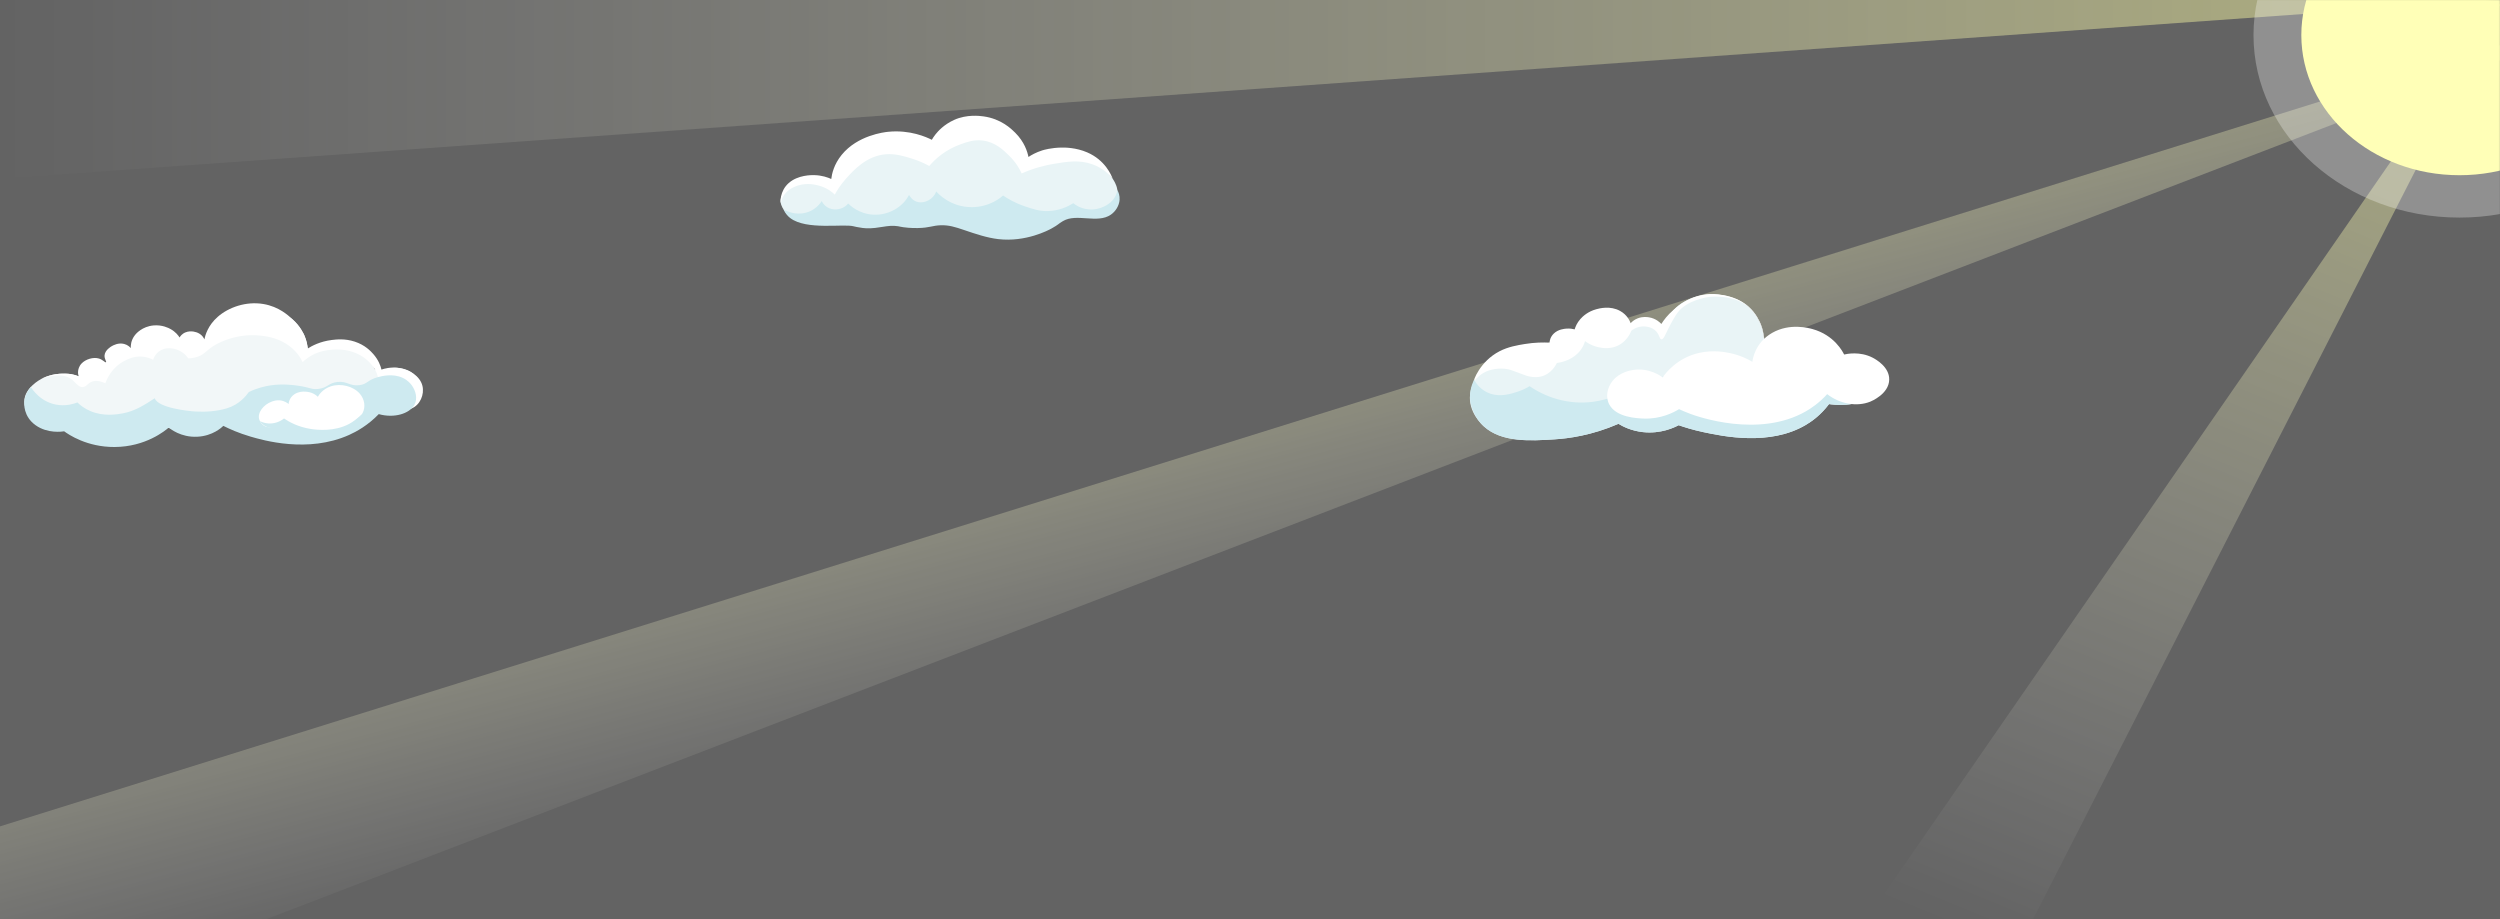 <svg width="2021" height="743" viewBox="0 0 2021 743" fill="none" xmlns="http://www.w3.org/2000/svg">
<rect x="0" y="0" width="2021" height="743" fill="#333333" stroke="none"/>
<g clip-path="url(#clip0_14_1736)">
<rect width="2021" height="743" fill="#636363"/>
<g opacity="0.49">
<path d="M2187.5 -15.44L3.154 824.698L-40.555 680.705L2187.5 -15.44Z" fill="url(#paint0_linear_14_1736)"/>
<path d="M2022.72 0.478L1520.25 726.891L1629.08 771.428L2022.72 0.478Z" fill="url(#paint1_linear_14_1736)"/>
<path d="M2021 -0.053L-0.001 144.461L-0.001 -0.053H2021Z" fill="url(#paint2_linear_14_1736)"/>
</g>
<path d="M899.231 168.84C894.744 173.371 888.305 174.629 885.995 174.964C879.467 175.911 877.908 173.554 870.379 174.526C865.419 175.167 861.683 176.761 858.203 178.244C853.162 180.393 852.316 181.564 847.35 183.93C847.35 183.93 841.889 186.534 834.644 188.522C821.688 192.079 802.458 190.538 786.413 184.037C775.65 179.677 773.606 176 766.59 176.56C759.648 177.115 757.28 181.067 747.049 181.71C740.892 182.097 736.208 181.015 734.824 180.668C732.416 180.066 731.971 179.622 730.435 179.163C721.41 176.468 714.411 183.856 703.259 183.24C699.048 183.009 697.802 181.83 692.694 180.244C670.077 173.218 656.693 184.545 642.416 177.103C635.791 173.649 630.147 167.082 631.143 161.062C632.505 152.843 646.019 146.446 656.795 147.009C665.077 147.442 667.66 151.771 673.523 150.314C679.307 148.875 680.015 143.86 686.397 136.89C692.061 130.706 699.324 126.115 704.483 123.972C724.866 115.51 744.91 131.781 756.598 123.466C762.428 119.318 758.195 114.733 766.014 107.062C775.315 97.939 788.893 96.983 789.644 96.94C790.576 96.886 805.132 96.227 815.164 104.654C819.764 108.518 821.855 112.736 823.356 115.862C828.138 125.807 824.698 129.66 828.292 132.314C835.153 137.383 848.557 123.976 869.054 126.628C885.165 128.714 895.225 139.372 896.593 140.866C901.356 146.062 902.592 150.515 902.857 151.538C903.452 153.835 905.656 162.355 899.231 168.84Z" fill="#E9F4F6"/>
<path d="M815.957 126.012C821.325 131.312 824.274 136.575 825.909 140.209C836.359 135.584 845.578 133.505 851.713 132.482C862.566 130.673 872.589 129.001 883.197 132.848C891.864 135.992 896.995 141.398 899.497 144.516C898.419 141.617 893.49 129.498 878.921 123.19C869.823 119.251 860.857 119.233 857.842 119.296C849.775 119.464 843.936 121.139 842.585 121.567C837.524 123.171 833.794 125.304 831.407 126.897C830.579 122.75 828.227 114.729 820.584 107.175C817.609 104.234 809.419 96.085 795.115 94.09C792.114 93.671 781.59 92.324 771.445 96.885C762.954 100.701 758.179 106.224 756.346 108.515C754.944 110.269 753.956 111.843 753.29 113.012C749.018 110.856 735.646 104.739 717.942 106.548C714.695 106.88 693.267 109.365 680.394 125.198C674.17 132.854 672.508 140.477 671.985 144.687C669.428 143.527 664.527 141.678 658.089 141.567C656.164 141.533 645.018 141.342 637.548 148.017C630.127 154.649 630.888 163.987 631.162 164.04C631.36 164.079 631.582 159.761 635.509 155.636C639.188 151.773 644.024 150.281 645.428 149.865C652.807 147.675 659.303 149.324 661.822 149.998C668.843 151.872 673.081 155.576 674.854 157.338C676.455 154.307 679.232 149.667 683.739 144.614C689.817 137.799 700.485 125.842 716.317 124.694C724.059 124.132 731.032 126.302 737.168 128.21C743.236 130.096 747.957 132.385 751.212 134.187C755.881 128.693 764.054 121.064 776.831 116.526C782.243 114.605 787.558 112.782 794.304 113.59C804.629 114.824 811.261 121.374 815.957 126.012Z" fill="white"/>
<path d="M849.976 184.763C856.198 181.321 854.988 181.271 859.323 178.709C870.373 172.178 887.112 181.066 897.995 173.558C901.95 170.828 904.716 166.22 905.074 161.606C905.342 158.145 904.201 155.341 903.345 153.71C903.05 155.442 902.019 159.812 897.689 163.641C896.899 164.339 889.997 170.236 879.838 169.235C873.332 168.594 869.111 165.482 867.64 164.284C863.703 166.758 856.387 170.481 846.816 170.633C839.829 170.746 834.581 168.851 828.611 166.841C820.599 164.143 814.703 160.667 810.898 158.048C809.34 159.455 800.366 167.283 785.969 167.456C768.005 167.672 757.71 155.771 756.88 154.776C754.542 161.104 747.697 164.486 742.266 163.386C737.424 162.406 735.194 158.162 734.879 157.538C729.692 167.687 718.131 174.056 706.257 173.558C694.343 173.06 686.988 165.851 685.667 164.51C682.694 168.278 677.306 170.063 672.443 168.997C666.552 167.704 664.468 162.89 664.306 162.498C663.938 163.086 659.029 171.425 648.091 172.542C640.3 173.338 634.577 169.948 633.291 169.144C634.995 173.008 637.355 175.166 638.877 176.316C652.01 186.239 681.697 180.758 690.006 182.924C690.562 183.07 693.397 183.789 697.393 184.301C698.192 184.403 699.069 184.478 700.149 184.524C710.807 184.971 717.354 181.46 726.019 182.894C727.495 183.139 727.927 183.36 730.238 183.685C731.567 183.873 736.059 184.462 741.93 184.354C751.687 184.175 753.872 182.28 760.492 182.101C767.035 181.923 771.806 183.367 779.556 186.008C788.512 189.059 797.768 192.213 806.971 193.296C829.26 195.919 847.764 185.987 849.976 184.763Z" fill="#CEEAF0"/>
<path d="M193.065 262.371C201.639 257.909 210.349 253.855 219.378 250.292C212.565 248.831 207.039 249.076 206.432 249.111C205.148 249.185 188.202 250.364 178.583 261.041C174.212 265.894 172.552 271.367 171.062 274.638C178.766 271.551 185.834 266.133 193.065 262.371Z" fill="#F2F7F8"/>
<path d="M332.479 300.881C328.601 298.343 324.508 297.751 322.769 297.516C312.894 296.183 307.806 301.362 303.798 299.07C300.799 297.355 303.238 294.276 300.228 288.674C299.898 288.057 295.914 280.931 286.711 278.067C279.086 275.695 271.992 277.527 269.128 278.267C258.301 281.064 255.008 287.117 251.231 285.753C247.884 284.546 249.593 279.563 246.168 271.412C245.463 269.736 242.592 263.312 236.512 258.203C232.808 255.091 228.579 253.032 224.486 251.672C208.37 257.673 193.203 265.285 178.987 274.02C163.261 283.681 144.735 278.121 126.552 279.56C114.014 280.552 103.378 285.916 93.574 292.105C89.059 294.955 86.737 297.908 83.137 301.403C82.232 302.28 80.69 304.042 79.086 304.387C75.464 305.17 69.763 302.856 65.278 300.958C66.314 303.569 68.256 304.91 67.769 305.38C67.221 305.908 64.617 304.349 60.974 303.274C56.591 301.981 52.873 302.05 50.559 302.058C48.786 302.065 41.523 302.221 34.395 305.779C34.243 305.854 34.018 305.968 33.73 306.118C32.301 306.864 19.577 313.775 19.634 324.684C19.666 331.029 24.015 337.042 29.596 340.3C36.009 344.044 39.737 341.635 52.487 345.833C60.063 348.328 59.186 349.322 66.145 351.472C76.385 354.634 85.309 354.651 90.526 354.621C97.075 354.584 104.636 354.542 113.523 351.794C123.384 348.746 129.178 344.13 136.654 346.016C138.62 346.512 138.712 347.012 141.827 347.79C143.461 348.197 148.98 349.473 156.236 349.017C168.294 348.259 171.085 343.601 179.267 342.947C188.726 342.191 193.617 348.695 202.629 351.759C234.401 362.555 279.486 356.546 292.541 338.915C295.074 335.494 295.528 332.815 299.721 330.194C309.886 323.843 321.403 330.585 332.077 324.144C333.1 323.527 339.298 319.662 339.862 313.458C340.514 306.292 333.171 301.332 332.479 300.881Z" fill="#F2F7F8"/>
<path d="M332.719 330.204C323.26 334.051 305.318 328.12 301.243 330.917C300.103 331.7 299.208 332.599 299.208 332.599C297.477 334.458 297.438 336.183 292.614 340.602C284.665 347.88 275.494 351.272 275.123 350.842C274.579 350.213 285.043 346.029 293.915 336.096C297.726 331.831 310.613 317.404 304.655 301.976C301.055 292.655 292.452 287.828 290.849 286.957C275.811 278.807 259.107 284.276 257.946 284.677C251.217 286.991 246.878 290.561 244.619 292.729C243.241 289.722 239.66 283.153 231.353 277.928C223.045 272.702 214.643 271.734 210.077 271.261C194.396 269.637 182.175 274.892 178.66 276.453C168.641 280.904 167.081 284.95 161.928 287.494C160.648 288.126 159.014 288.711 157.019 289.144C155.006 289.58 153.285 289.679 152.144 289.694C147.613 282.818 138.6 279.999 132.009 282.252C125.909 284.337 124.029 290.033 123.78 290.836C122.02 289.914 118.826 288.525 114.603 288.26C108.423 287.871 103.859 290.123 101.168 291.451C90.252 296.837 86.287 306.664 85.165 309.865C82.577 308.606 78.943 307.347 75.359 308.209C70.939 309.272 70.259 312.677 66.929 312.91C62.734 313.202 60.98 307.996 55.728 305.288C51.928 303.329 45.454 302.246 33.73 306.121C37.005 304.52 43.006 302.124 50.56 302.062C52.92 302.041 56.662 301.877 60.974 303.277C62.091 303.639 62.986 304.018 63.606 304.305C63.276 303.299 62.904 301.678 63.174 299.709C63.286 298.893 63.684 296.263 65.918 293.876C69.187 290.383 75.395 288.468 79.972 289.836C83.255 290.819 84.919 293.259 85.652 292.848C86.38 292.439 84.29 290.272 84.519 287.283C84.846 283.004 89.688 280.2 90.362 279.821C91.604 279.124 95.703 276.821 100.409 278.059C103.382 278.84 105.089 280.639 105.745 281.419C105.641 279.769 105.625 275.215 109.203 270.742C109.891 269.88 114.842 263.91 124.129 263.082C131.177 262.453 136.34 265.178 137.766 265.954C142.048 268.288 144.228 271.308 145.165 272.829C145.657 271.964 147.002 269.917 149.831 268.734C154.649 266.719 159.43 268.827 159.978 269.08C163.588 270.747 164.893 273.557 165.224 274.352C165.936 270.877 168.146 263.032 176.008 256.132C184.771 248.442 198.859 243.4 212.884 245.753C225.551 247.877 233.16 255.049 236.51 258.208C242.746 264.087 245.488 269.858 246.166 271.417C247.944 275.498 248.585 279.119 248.822 281.704C252.258 279.528 258.823 276.03 268.026 274.866C271.913 274.375 278.863 273.569 286.792 276.179C295.169 278.936 299.693 283.877 301.663 286.087C306.085 291.05 307.715 295.963 308.379 298.77C310.863 297.927 316.271 296.436 322.769 297.521C330.408 298.797 339.424 303.609 341.48 311.849C343.241 318.911 339.607 327.404 332.719 330.204Z" fill="white"/>
<path d="M325.649 305.502C317.515 301.659 308.401 304.096 305.558 304.855C296.785 307.201 297.176 310.578 290.41 311.378C282.587 312.303 280.82 307.935 272.824 308.777C265.471 309.55 264.998 313.516 257.218 314.431C251.816 315.067 251.018 313.278 241.313 311.857C237.295 311.269 228.447 310.036 218.286 311.604C214.217 312.233 208.107 313.591 201.199 316.879C198.907 319.916 193.779 326.894 183.448 330.067C175.584 332.481 166.47 333.134 158.204 332.683C152.372 332.364 127.698 329.762 125.101 321.925C117.292 327.07 109.178 332.354 99.287 334.155C94.37 335.05 83.862 336.853 73.151 332.347C68.035 330.196 64.615 327.33 62.592 325.322C59.753 326.443 54.559 328.045 48.175 327.488C32.924 326.155 25.495 313.767 24.935 312.795C23.277 314.721 20.178 318.89 19.638 324.684C19.496 326.199 18.743 336.631 28.839 343.793C38.564 350.691 50.403 348.915 51.873 348.672C55.442 351.274 70.273 361.477 92.627 361.36C117.858 361.228 133.638 348.047 136.429 345.632C137.675 346.69 146.162 353.659 159.367 353.063C171.976 352.495 179.344 345.461 180.55 344.272C185.398 346.724 192.856 350.104 202.504 352.936C212.374 355.833 248.934 366.561 282.22 351.6C288.178 348.922 297.335 343.935 306.193 334.768C318.688 338.313 330.988 334.371 334.941 327.411C337.898 322.205 335.98 315.674 332.849 311.447C331.999 310.306 329.855 307.489 325.649 305.502Z" fill="#CEEAF0"/>
<path d="M293.185 333.767C292.777 334.572 291.555 336.682 285.887 340.845C281.583 344.007 276.365 347.84 268.217 350.483C264.053 351.833 246.168 357.633 236.401 351.078C231.755 347.961 231.303 343.633 226.668 343.166C222.493 342.745 220.34 346.065 216.149 345.241C212.744 344.572 210.516 341.663 209.712 339.534C207.535 333.762 213.241 326.883 219.825 324.609C221.008 324.2 223.344 323.325 226.396 323.652C230.107 324.047 232.496 325.924 233.314 326.629C233.361 325.88 233.718 321.547 238.051 318.688C243.984 314.773 251.564 317.456 251.909 317.583C254.407 318.509 256.033 319.879 256.934 320.778C257.719 319.388 260.715 314.525 267.387 312.327C275.651 309.604 285.615 312.266 290.798 318.179C294.843 322.795 295.614 328.979 293.185 333.767Z" fill="white"/>
<path d="M292.57 334.938C292.732 335.064 288.485 340.201 282.336 344.432C267.306 354.774 243.11 359.006 234.978 351.967C232.559 349.873 232.273 347.396 228.594 346.107C224.163 344.554 220.772 346.811 216.145 345.24C213.103 344.205 211.232 342.096 210.106 340.414C211.476 341.118 213.966 342.168 217.268 342.336C224.09 342.681 228.77 338.972 229.606 338.286C233.43 340.904 240.855 345.201 251.469 346.814C256.54 347.586 270.439 349.026 282.236 342.691C288.302 339.437 292.414 334.817 292.57 334.938Z" fill="#CEEAF0"/>
<path d="M1512.4 320.342C1500.09 329.477 1482.85 327.305 1478.59 326.668C1471.9 335.524 1464.68 340.638 1459.82 343.507C1430.65 360.749 1392.86 352.706 1377.11 349.354C1368.41 347.502 1361.48 345.297 1357.02 343.735C1353.63 345.549 1342.63 350.917 1328.09 349.312C1318.6 348.266 1311.81 344.717 1308.37 342.612C1286.78 351.998 1267.93 354.467 1256.51 355.179C1237.62 356.356 1214.31 357.914 1199.53 344.677C1197.8 343.133 1186.8 332.961 1188.41 318.895C1188.71 316.228 1190.45 304.826 1201.47 298.482C1208.9 294.204 1217.12 294.202 1219.07 294.201C1221.7 294.199 1225.46 294.195 1229.91 295.601C1233.7 296.796 1236.4 298.511 1236.97 297.942C1237.53 297.393 1235.1 295.732 1234.17 292.392C1233.9 291.416 1233.04 288.455 1234.67 286.057C1237.34 282.125 1244.32 282.242 1245.17 282.263C1251.02 282.408 1254.54 285.541 1255.76 284.46C1256.69 283.634 1254.57 281.864 1254.64 278.406C1254.65 277.855 1254.77 274.216 1257.74 271.623C1260.71 269.034 1265.27 268.441 1268.72 269.085C1273.38 269.957 1274.88 272.882 1276.83 272.197C1278.89 271.476 1277.8 268.035 1279.49 263.24C1279.99 261.807 1282.29 254.974 1288.83 252.376C1296.34 249.393 1303.96 252.868 1305.06 253.386C1312.64 256.977 1314.57 263.826 1318.03 263.165C1320.14 262.763 1319.76 260.288 1322.94 258.752C1326.2 257.179 1330.62 257.843 1333.52 259.204C1339.74 262.111 1339.43 268.379 1342.12 268.491C1345.49 268.632 1345.84 258.767 1353.01 250.62C1363.16 239.095 1380.84 237.942 1382.18 237.872C1383.33 237.811 1401.23 237.099 1413.45 247.978C1419.74 253.573 1422.66 260.575 1423.38 262.401C1426.86 271.281 1425.03 276.682 1428.5 278.02C1432.43 279.531 1435.93 272.981 1447.25 270.024C1450.24 269.242 1457.66 267.305 1465.59 269.941C1475.15 273.124 1479.23 280.897 1479.57 281.569C1482.65 287.676 1480.07 291.003 1483.18 292.89C1487.33 295.41 1492.69 289.824 1502.98 291.346C1504.79 291.614 1509.05 292.29 1513.07 295.074C1513.79 295.572 1521.39 301.015 1520.63 308.795C1520.06 314.655 1515.08 318.352 1512.4 320.342Z" fill="#E9F4F6"/>
<path d="M1513.18 294.953C1511.92 294.05 1508.12 291.948 1503.01 291.192C1497.59 290.388 1493.54 291.541 1490.3 292.466C1487.33 293.308 1485.19 293.92 1483.28 292.761C1481.75 291.832 1481.66 290.562 1481.53 288.64C1481.4 286.793 1481.24 284.497 1479.73 281.506C1479.3 280.642 1475.21 272.975 1465.65 269.796C1457.67 267.14 1450.33 269.056 1447.2 269.875C1441.38 271.393 1437.59 273.877 1434.81 275.691C1432.16 277.429 1430.4 278.578 1428.58 277.877C1426.75 277.174 1426.46 275.285 1425.99 272.157C1425.6 269.565 1425.11 266.337 1423.55 262.35C1422.53 259.758 1419.52 253.158 1413.58 247.868C1401.2 236.849 1382.94 237.674 1382.17 237.714C1366.94 238.505 1357.35 246.711 1352.87 250.524C1347.97 254.695 1344.89 258.913 1343.04 261.895C1342.12 260.88 1338.78 257.454 1333 256.52C1331.69 256.309 1328.04 255.765 1323.99 257.315C1320.89 258.499 1319.05 260.333 1318.22 261.291C1317.6 259.569 1315.52 254.576 1309.68 251.35C1301.69 246.933 1292.93 249.305 1290.5 249.96C1283.61 251.827 1279.45 255.776 1277.57 257.911C1274.76 261.115 1273.53 264.285 1272.95 266.26C1271.52 265.886 1269.15 265.432 1266.25 265.664C1264.55 265.799 1259.68 266.187 1256.09 269.64C1253.16 272.458 1252.72 275.74 1252.63 276.994C1247.63 276.741 1240.62 276.775 1232.47 278.127C1226.86 279.055 1219.34 280.278 1212.22 283.951C1196.32 292.154 1190.6 308.244 1191.43 308.701C1191.92 308.969 1194.22 303.524 1201.33 300.376C1207.1 297.821 1215.37 297.074 1221.62 299.199C1222.79 299.6 1227.72 301.4 1231.28 302.726C1233.7 303.622 1234.16 303.82 1235.08 304.048C1236.85 304.484 1240.85 305.426 1245.31 304.466C1254.15 302.562 1258.01 294.636 1258.58 293.43C1261.05 293.108 1269.51 291.737 1275.8 285.301C1279.31 281.705 1280.73 277.965 1281.35 275.738C1283.03 277.021 1285.95 278.929 1290.11 280.157C1292.04 280.726 1297.92 282.386 1304.28 280.721C1314.76 277.976 1318.42 268.331 1318.77 267.354C1319.57 266.695 1323.27 263.808 1328.84 263.877C1330.12 263.894 1334.09 264.1 1337.38 266.534C1341.74 269.77 1341.23 274.229 1343.1 274.338C1344.87 274.439 1346.23 270.536 1349.06 264.893C1351.61 259.82 1354.51 255.025 1355.98 252.982C1363.58 242.474 1380.3 240.224 1381.75 240.045C1383.44 239.838 1401.17 237.898 1413.32 248.086C1415.42 249.845 1420.43 255.376 1423.21 262.453C1424.76 266.411 1425.25 269.621 1425.64 272.201C1426.11 275.325 1426.42 277.389 1428.43 278.163C1430.45 278.94 1432.37 277.681 1435.03 275.94C1437.78 274.141 1441.55 271.676 1447.3 270.174C1450.4 269.364 1457.65 267.47 1465.52 270.088C1474.94 273.221 1478.98 280.781 1479.41 281.633C1480.89 284.572 1481.05 286.841 1481.17 288.662C1481.31 290.602 1481.41 292.005 1483.08 293.018C1485.13 294.267 1487.46 293.602 1490.41 292.763C1493.62 291.849 1497.62 290.711 1502.95 291.5C1504.58 291.741 1508.9 292.381 1512.96 295.197C1520.16 300.192 1520.39 308.799 1520.45 308.784C1520.51 308.766 1520.5 300.202 1513.18 294.953Z" fill="white"/>
<path d="M1517.52 300.367C1512.8 297.922 1506.14 305.922 1495.49 309.118C1479.89 313.796 1463.44 315.743 1446.5 315.09C1432.96 314.567 1418.44 313.5 1405.5 309.816C1392.51 306.115 1381.48 299.156 1367.2 299.837C1339.76 301.144 1318.17 318.969 1292 324.122C1272.17 328.025 1252.06 322.863 1236.52 312.195C1234.35 313.519 1231.02 315.299 1226.62 316.715C1221.29 318.431 1213.11 321.062 1204.74 318.233C1196.7 315.512 1192.9 309.243 1191.67 306.952C1190.13 310.069 1187.83 315.879 1188.45 323.188C1188.45 323.188 1189.49 335.401 1199.53 344.679C1213.94 357.994 1237.93 356.34 1256.51 355.181C1267.94 354.469 1286.78 352 1308.37 342.614C1311.81 344.719 1318.6 348.266 1328.09 349.314C1342.63 350.92 1353.63 345.551 1357.02 343.737C1361.48 345.297 1368.41 347.502 1377.11 349.356C1392.86 352.708 1430.65 360.751 1459.82 343.509C1464.68 340.64 1471.9 335.528 1478.59 326.67C1482.85 327.307 1500.09 329.479 1512.4 320.344C1514.98 318.426 1520.12 314.677 1520.63 308.793C1520.69 308.118 1521.13 302.24 1517.52 300.367Z" fill="#CEEAF0"/>
<path d="M1373.73 285.242C1385.18 282.69 1395.09 284.709 1398.68 285.478C1406.88 287.233 1412.95 290.296 1416.63 292.495C1416.83 290.655 1418.61 277.052 1432.68 269.058C1446.95 260.949 1462.28 265.201 1465.27 266.029C1482.88 270.915 1489.77 284.502 1490.79 286.595C1492.95 286.093 1503.5 283.852 1513.75 289.095C1516.5 290.507 1527.48 296.678 1527.24 306.948C1526.98 318.491 1512.8 324.354 1511.83 324.738C1501.02 329.032 1487.33 326.6 1477.09 318.62C1470.69 325.693 1464.27 329.983 1459.94 332.478C1421.77 354.43 1371.9 336.601 1366.48 334.587C1362.48 333.095 1359.32 331.674 1357.36 330.754C1353.17 333.317 1342.72 338.919 1328.71 338.365C1323.37 338.154 1306.58 337.488 1300.96 327.02C1297.57 320.71 1299.48 313.14 1303.56 307.974C1309.17 300.884 1318 299.417 1320.39 299.056C1333.19 297.117 1342.72 304.044 1344.08 305.064C1346.32 301.852 1355.67 289.264 1373.73 285.242Z" fill="white"/>
<mask id="mask0_14_1736" style="mask-type:luminance" maskUnits="userSpaceOnUse" x="1293" y="0" width="728" height="645">
<path d="M1293 0H2020.96V644.797H1293V0Z" fill="white"/>
</mask>
<g mask="url(#mask0_14_1736)">
<path d="M1988.27 141.645C1917.64 141.645 1860.39 90.93 1860.39 28.371C1860.39 -34.189 1917.64 -84.903 1988.27 -84.903C2058.9 -84.903 2116.16 -34.189 2116.16 28.371C2116.16 90.93 2058.9 141.645 1988.27 141.645Z" fill="#FFFF99"/>
<path opacity="0.29" d="M1988.27 175.892C1896.29 175.892 1821.73 109.845 1821.73 28.371C1821.73 -53.102 1896.29 -119.149 1988.27 -119.149C2080.26 -119.149 2154.82 -53.102 2154.82 28.371C2154.82 109.845 2080.26 175.892 1988.27 175.892Z" fill="white"/>
</g>
</g>
<defs>
<linearGradient id="paint0_linear_14_1736" x1="1028.49" y1="163.811" x2="1124.9" y2="526.527" gradientUnits="userSpaceOnUse">
<stop stop-color="#FFFF99"/>
<stop offset="1" stop-color="white" stop-opacity="0"/>
</linearGradient>
<linearGradient id="paint1_linear_14_1736" x1="1954.31" y1="-27.519" x2="1627.6" y2="770.824" gradientUnits="userSpaceOnUse">
<stop stop-color="#FFFF99"/>
<stop offset="1" stop-color="white" stop-opacity="0"/>
</linearGradient>
<linearGradient id="paint2_linear_14_1736" x1="2021" y1="72.204" x2="0.001" y2="72.204" gradientUnits="userSpaceOnUse">
<stop stop-color="#FFFF99"/>
<stop offset="1" stop-color="white" stop-opacity="0"/>
</linearGradient>
<clipPath id="clip0_14_1736">
<rect width="2021" height="743" fill="white"/>
</clipPath>
</defs>
</svg>
